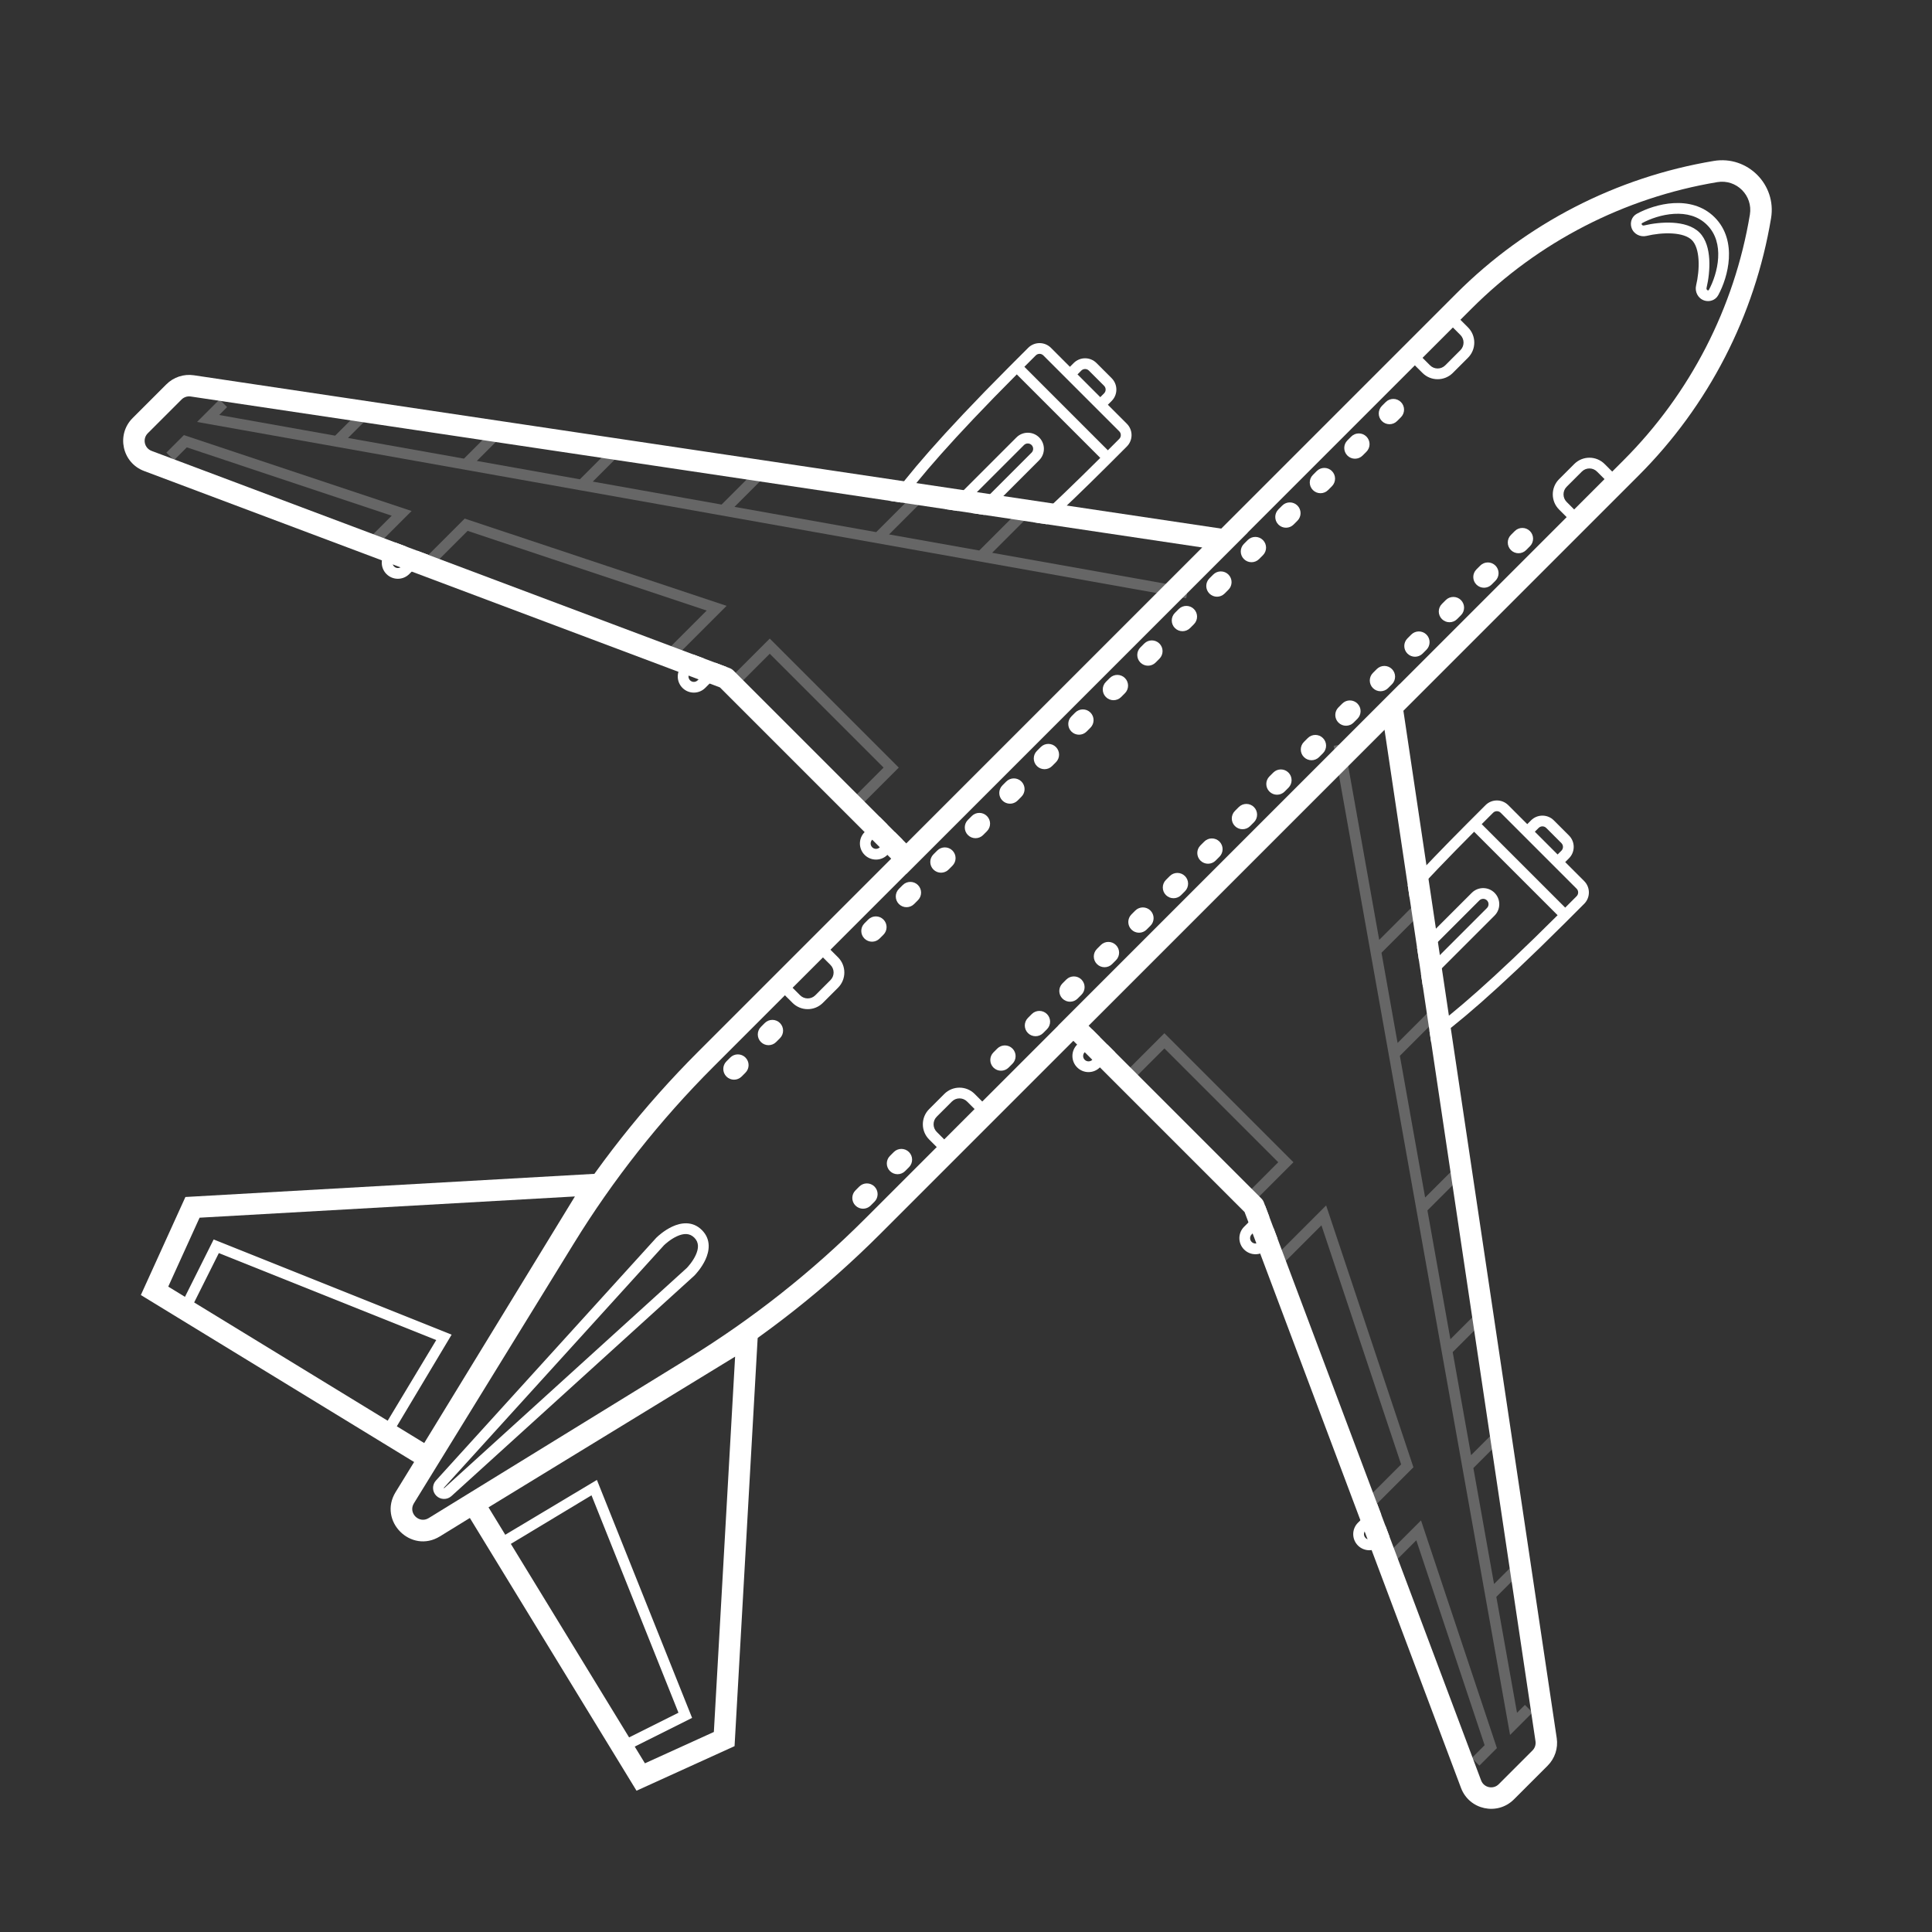 <svg width="256" height="256" viewBox="0 0 256 256" fill="none" xmlns="http://www.w3.org/2000/svg">
<rect x="0" y="0" width="256" height="256" fill="#333333" stroke="none"/>
<g clip-path="url(#clip0_82_5117)">
<path d="M147.753 139.422L145.742 141.433C144.909 142.267 143.558 142.267 142.725 141.433C141.892 140.6 141.892 139.25 142.725 138.416L144.736 136.405L145.742 137.411L143.731 139.422C143.453 139.7 143.453 140.15 143.731 140.428C144.008 140.705 144.459 140.705 144.736 140.428L146.748 138.416L147.753 139.422Z" fill="white"/>
<path d="M169.287 164.149L167.867 165.569C167.033 166.402 165.683 166.402 164.85 165.569C164.016 164.736 164.016 163.385 164.85 162.552L167.638 159.763L168.188 161.225L165.855 163.558C165.577 163.836 165.577 164.286 165.855 164.564C166.133 164.841 166.583 164.841 166.861 164.564L168.737 162.687L169.287 164.149Z" fill="white"/>
<path d="M184.12 203.622L182.951 204.79C182.118 205.623 180.768 205.623 179.934 204.79C179.101 203.957 179.101 202.606 179.934 201.773L182.472 199.236L183.021 200.698L180.94 202.779C180.662 203.057 180.662 203.507 180.94 203.785C181.218 204.062 181.668 204.062 181.946 203.785L183.571 202.16L184.12 203.622Z" fill="white"/>
<path fill-rule="evenodd" clip-rule="evenodd" d="M186.53 117.29C188.652 114.994 191.219 112.319 194.323 109.203L196.837 106.689C197.67 105.856 199.021 105.856 199.854 106.689L202.368 109.203L202.871 108.7C203.704 107.867 205.055 107.867 205.888 108.7L207.899 110.711C208.733 111.544 208.733 112.895 207.899 113.728L207.397 114.231L209.911 116.745C210.744 117.578 210.744 118.929 209.911 119.762L207.397 122.276C198.121 131.521 192.749 135.996 189.643 138.146L189.408 136.57C192.49 134.348 197.694 129.938 206.391 121.27L195.329 110.209C191.842 113.708 189.044 116.642 186.8 119.099L186.53 117.29ZM203.374 110.208L203.877 109.706C204.155 109.428 204.605 109.428 204.883 109.706L206.894 111.717C207.172 111.995 207.172 112.445 206.894 112.723L206.391 113.225L203.374 110.208ZM208.905 117.751C209.183 118.029 209.183 118.479 208.905 118.757L207.397 120.265L196.334 109.203L197.843 107.694C198.121 107.417 198.571 107.417 198.849 107.694L208.905 117.751Z" fill="white"/>
<path d="M187.764 125.558L195.019 118.303C195.853 117.47 197.203 117.47 198.036 118.303C198.87 119.136 198.87 120.487 198.036 121.32L188.548 130.809L188.287 129.059L197.031 120.315C197.309 120.037 197.309 119.587 197.031 119.309C196.753 119.031 196.303 119.031 196.025 119.309L188.026 127.309L187.764 125.558Z" fill="white"/>
<path fill-rule="evenodd" clip-rule="evenodd" d="M185.434 90.679L140.211 135.902L164.917 160.609L193.592 236.912C194.683 239.815 198.409 240.621 200.603 238.428L205.072 233.958C206.028 233.002 206.475 231.649 206.275 230.312L185.434 90.679ZM183.454 96.681L203.462 230.732C203.528 231.177 203.38 231.628 203.061 231.947L198.591 236.417C197.86 237.148 196.618 236.879 196.254 235.911L167.472 159.321C167.401 159.131 167.29 158.958 167.146 158.815L144.233 135.902L183.454 96.681Z" fill="white"/>
<g opacity="0.25">
<path fill-rule="evenodd" clip-rule="evenodd" d="M176.72 98.818L200.09 229.89L203.065 226.915L202.059 225.909L201.011 226.957L198.272 211.594L201.556 208.31L200.551 207.304L197.968 209.887L195.229 194.524L199.042 190.711L198.036 189.705L194.925 192.817L192.49 179.161L197.031 174.62L196.025 173.615L192.185 177.454L189.142 160.385L194.014 155.513L193.008 154.507L188.838 158.678L185.49 139.901L190.997 134.394L189.991 133.388L185.186 138.194L183.055 126.245L188.985 120.315L187.98 119.309L182.751 124.538L178.12 98.568L176.72 98.818Z" fill="white"/>
<path fill-rule="evenodd" clip-rule="evenodd" d="M171.386 154.004L154.29 136.908L148.759 142.439L149.765 143.445L154.29 138.919L169.375 154.004L164.85 158.53L165.855 159.535L171.386 154.004ZM175.72 159.728L168.369 167.078L169.375 168.084L175.098 162.36L185.658 194.039L180.94 198.756L181.946 199.762L187.285 194.423L175.72 159.728ZM188.291 201.463L183.454 206.299L184.46 207.304L187.669 204.095L196.72 231.248L195.019 232.949L196.025 233.955L198.347 231.632L188.291 201.463Z" fill="white"/>
</g>
<path d="M116.578 108.247L114.567 110.258C113.734 111.091 113.734 112.442 114.567 113.275C115.4 114.108 116.751 114.108 117.584 113.275L119.595 111.264L118.589 110.258L116.578 112.269C116.3 112.547 115.85 112.547 115.572 112.269C115.295 111.992 115.295 111.541 115.572 111.264L117.584 109.252L116.578 108.247Z" fill="white"/>
<path d="M91.851 86.713L90.431 88.133C89.598 88.967 89.598 90.317 90.431 91.15C91.264 91.984 92.615 91.984 93.448 91.15L96.237 88.362L94.775 87.812L92.442 90.145C92.164 90.423 91.714 90.423 91.436 90.145C91.159 89.867 91.159 89.417 91.436 89.139L93.313 87.263L91.851 86.713Z" fill="white"/>
<path d="M52.379 71.88L51.21 73.049C50.377 73.882 50.377 75.233 51.21 76.066C52.043 76.899 53.394 76.899 54.227 76.066L56.764 73.528L55.302 72.979L53.221 75.06C52.944 75.338 52.493 75.338 52.216 75.06C51.938 74.782 51.938 74.332 52.216 74.054L53.84 72.429L52.379 71.88Z" fill="white"/>
<path fill-rule="evenodd" clip-rule="evenodd" d="M138.71 69.47C141.007 67.348 143.682 64.781 146.797 61.677L149.311 59.163C150.145 58.33 150.145 56.979 149.311 56.146L146.797 53.632L147.3 53.129C148.133 52.296 148.133 50.945 147.3 50.112L145.289 48.101C144.456 47.267 143.105 47.267 142.272 48.101L141.769 48.603L139.255 46.089C138.422 45.256 137.071 45.256 136.238 46.089L133.724 48.603C124.479 57.879 120.004 63.252 117.855 66.357L119.43 66.592C121.652 63.51 126.062 58.306 134.73 49.609L145.791 60.671C142.292 64.158 139.359 66.956 136.901 69.2L138.71 69.47ZM145.792 52.626L146.294 52.123C146.572 51.846 146.572 51.395 146.294 51.118L144.283 49.106C144.005 48.828 143.555 48.828 143.277 49.106L142.775 49.609L145.792 52.626ZM138.249 47.095C137.971 46.817 137.521 46.817 137.244 47.095L135.735 48.603L146.797 59.666L148.306 58.157C148.584 57.88 148.584 57.429 148.306 57.151L138.249 47.095Z" fill="white"/>
<path d="M130.442 68.236L137.697 60.981C138.53 60.148 138.53 58.797 137.697 57.964C136.864 57.13 135.513 57.13 134.68 57.964L125.191 67.452L126.941 67.713L135.686 58.969C135.963 58.692 136.413 58.692 136.691 58.969C136.969 59.247 136.969 59.697 136.691 59.975L128.692 67.975L130.442 68.236Z" fill="white"/>
<path fill-rule="evenodd" clip-rule="evenodd" d="M165.321 70.566L120.098 115.789L95.391 91.083L19.088 62.408C16.185 61.317 15.379 57.591 17.572 55.397L22.042 50.928C22.998 49.972 24.351 49.525 25.689 49.725L165.321 70.566ZM159.319 72.546L25.269 52.538C24.823 52.472 24.372 52.62 24.053 52.939L19.584 57.409C18.852 58.14 19.121 59.382 20.089 59.746L96.68 88.528C96.869 88.599 97.042 88.71 97.185 88.854L120.098 111.767L159.319 72.546Z" fill="white"/>
<g opacity="0.25">
<path fill-rule="evenodd" clip-rule="evenodd" d="M157.182 79.28L26.11 55.91L29.085 52.935L30.091 53.941L29.043 54.989L44.406 57.728L47.69 54.444L48.696 55.449L46.113 58.032L61.476 60.771L65.289 56.958L66.295 57.964L63.183 61.075L76.839 63.51L81.38 58.969L82.385 59.975L78.546 63.815L95.615 66.858L100.487 61.986L101.493 62.992L97.323 67.162L116.099 70.51L121.606 65.003L122.612 66.009L117.806 70.814L129.755 72.945L135.686 67.014L136.691 68.02L131.462 73.249L157.432 77.88L157.182 79.28Z" fill="white"/>
<path fill-rule="evenodd" clip-rule="evenodd" d="M101.996 84.614L119.092 101.71L113.561 107.241L112.555 106.235L117.081 101.71L101.996 86.625L97.47 91.15L96.465 90.145L101.996 84.614ZM96.273 80.28L88.922 87.631L87.916 86.625L93.64 80.902L61.961 70.342L57.244 75.06L56.238 74.054L61.577 68.715L96.273 80.28ZM54.538 67.709L49.701 72.546L48.696 71.54L51.905 68.331L24.752 59.28L23.051 60.981L22.046 59.975L24.368 57.653L54.538 67.709Z" fill="white"/>
</g>
<path fill-rule="evenodd" clip-rule="evenodd" d="M100.552 174.506L97.333 231.373L84.342 237.278L60.82 198.787L100.552 174.506ZM97.405 179.762L64.73 199.731L85.457 233.647L94.59 229.495L97.405 179.762Z" fill="white"/>
<path fill-rule="evenodd" clip-rule="evenodd" d="M79.093 196.098L65.814 204.041L66.514 205.279L78.377 198.136L89.9 226.944L82.44 230.674L83.076 231.946L91.706 227.63L79.093 196.098Z" fill="white"/>
<path fill-rule="evenodd" clip-rule="evenodd" d="M81.435 155.389L24.568 158.608L18.663 171.599L57.154 195.121L81.435 155.389ZM76.179 158.536L56.21 191.211L22.294 170.484L26.446 161.351L76.179 158.536Z" fill="white"/>
<path fill-rule="evenodd" clip-rule="evenodd" d="M59.843 176.848L51.901 190.127L50.662 189.427L57.805 177.564L28.997 166.041L25.267 173.501L23.995 172.865L28.311 164.235L59.843 176.848Z" fill="white"/>
<path fill-rule="evenodd" clip-rule="evenodd" d="M217.129 63.006L116.645 163.491C109.428 170.708 101.391 177.056 92.699 182.405L58.291 203.579C54.464 205.934 50.066 201.536 52.421 197.709L73.595 163.301C78.944 154.609 85.292 146.572 92.509 139.355L192.993 38.87C202.252 29.612 214.172 23.478 227.088 21.325C231.55 20.581 235.419 24.45 234.675 28.912C232.522 41.828 226.388 53.748 217.129 63.006ZM227.555 24.131C215.225 26.186 203.844 32.042 195.005 40.882L94.52 141.366C87.46 148.426 81.25 156.288 76.018 164.792L54.843 199.2C54.058 200.476 55.524 201.942 56.8 201.157L91.208 179.982C99.712 174.75 107.573 168.54 114.633 161.48L215.118 60.995C223.957 52.156 229.814 40.775 231.869 28.445C232.292 25.907 230.092 23.708 227.555 24.131Z" fill="white"/>
<path fill-rule="evenodd" clip-rule="evenodd" d="M221.745 26.916C223.614 26.808 225.636 27.235 227.201 28.799C228.765 30.364 229.192 32.386 229.084 34.255C228.976 36.116 228.338 37.896 227.676 39.11C227.299 39.801 226.496 40.041 225.82 39.816C224.964 39.53 224.55 38.631 224.742 37.824C224.982 36.817 225.135 35.569 225.065 34.425C224.994 33.253 224.698 32.331 224.184 31.816C223.669 31.301 222.747 31.006 221.575 30.935C220.43 30.865 219.183 31.018 218.176 31.258C217.369 31.45 216.47 31.036 216.184 30.18C215.959 29.504 216.198 28.701 216.89 28.324C218.104 27.662 219.884 27.024 221.745 26.916ZM221.827 28.336C220.214 28.429 218.637 28.991 217.571 29.573C217.554 29.582 217.541 29.596 217.532 29.62C217.522 29.648 217.519 29.687 217.534 29.73C217.563 29.819 217.685 29.913 217.846 29.874C218.959 29.61 220.349 29.436 221.662 29.515C222.947 29.594 224.303 29.924 225.189 30.811C226.076 31.697 226.406 33.053 226.485 34.338C226.564 35.651 226.39 37.041 226.126 38.153C226.087 38.315 226.18 38.437 226.27 38.466C226.313 38.481 226.352 38.478 226.38 38.468C226.404 38.459 226.418 38.446 226.427 38.429C227.009 37.362 227.571 35.786 227.664 34.172C227.757 32.567 227.386 30.995 226.195 29.805C225.005 28.614 223.433 28.243 221.827 28.336Z" fill="white"/>
<path fill-rule="evenodd" clip-rule="evenodd" d="M202.724 70.371C203.28 70.927 203.28 71.828 202.724 72.383L202.217 72.891C201.661 73.446 200.761 73.446 200.205 72.891C199.65 72.335 199.65 71.435 200.205 70.879L200.713 70.372C201.269 69.816 202.169 69.816 202.724 70.371ZM198.153 74.943C198.709 75.498 198.709 76.399 198.153 76.954L197.645 77.462C197.09 78.017 196.189 78.017 195.634 77.462C195.079 76.907 195.079 76.006 195.634 75.451L196.142 74.943C196.697 74.387 197.598 74.387 198.153 74.943ZM193.582 79.514C194.138 80.069 194.138 80.97 193.582 81.525L193.074 82.033C192.519 82.589 191.618 82.589 191.063 82.033C190.507 81.478 190.507 80.577 191.063 80.022L191.571 79.514C192.126 78.959 193.027 78.959 193.582 79.514ZM189.011 84.085C189.566 84.641 189.566 85.541 189.011 86.097L188.503 86.604C187.948 87.16 187.047 87.16 186.492 86.604C185.936 86.049 185.936 85.148 186.492 84.593L187 84.085C187.555 83.53 188.455 83.53 189.011 84.085ZM184.44 88.656C184.995 89.212 184.995 90.112 184.44 90.668L183.932 91.176C183.376 91.731 182.476 91.731 181.92 91.176C181.365 90.62 181.365 89.72 181.92 89.164L182.428 88.656C182.984 88.101 183.884 88.101 184.44 88.656ZM179.869 93.228C180.424 93.783 180.424 94.683 179.869 95.239L179.361 95.747C178.805 96.302 177.905 96.302 177.349 95.747C176.794 95.191 176.794 94.291 177.349 93.735L177.857 93.228C178.413 92.672 179.313 92.672 179.869 93.228ZM175.297 97.799C175.853 98.354 175.853 99.255 175.297 99.81L174.789 100.318C174.234 100.873 173.333 100.873 172.778 100.318C172.223 99.763 172.223 98.862 172.778 98.307L173.286 97.799C173.841 97.243 174.742 97.243 175.297 97.799ZM170.726 102.37C171.282 102.925 171.282 103.826 170.726 104.381L170.218 104.889C169.663 105.445 168.762 105.445 168.207 104.889C167.651 104.334 167.651 103.433 168.207 102.878L168.715 102.37C169.27 101.814 170.171 101.814 170.726 102.37ZM166.155 106.941C166.71 107.497 166.71 108.397 166.155 108.952L165.647 109.46C165.092 110.016 164.191 110.016 163.636 109.46C163.08 108.905 163.08 108.004 163.636 107.449L164.144 106.941C164.699 106.386 165.6 106.386 166.155 106.941ZM161.584 111.512C162.139 112.068 162.139 112.968 161.584 113.524L161.076 114.032C160.52 114.587 159.62 114.587 159.064 114.032C158.509 113.476 158.509 112.576 159.064 112.02L159.572 111.512C160.128 110.957 161.028 110.957 161.584 111.512ZM157.013 116.083C157.568 116.639 157.568 117.539 157.013 118.095L156.505 118.603C155.949 119.158 155.049 119.158 154.493 118.603C153.938 118.047 153.938 117.147 154.493 116.591L155.001 116.083C155.557 115.528 156.457 115.528 157.013 116.083ZM152.441 120.655C152.997 121.21 152.997 122.111 152.441 122.666L151.933 123.174C151.378 123.729 150.478 123.729 149.922 123.174C149.367 122.619 149.367 121.718 149.922 121.163L150.43 120.655C150.985 120.099 151.886 120.099 152.441 120.655ZM147.87 125.226C148.426 125.781 148.426 126.682 147.87 127.237L147.362 127.745C146.807 128.301 145.906 128.301 145.351 127.745C144.795 127.19 144.795 126.289 145.351 125.734L145.859 125.226C146.414 124.67 147.315 124.67 147.87 125.226ZM143.299 129.797C143.854 130.352 143.854 131.253 143.299 131.808L142.791 132.316C142.236 132.872 141.335 132.872 140.78 132.316C140.224 131.761 140.224 130.86 140.78 130.305L141.288 129.797C141.843 129.242 142.744 129.242 143.299 129.797ZM138.728 134.368C139.283 134.924 139.283 135.824 138.728 136.38L138.22 136.888C137.664 137.443 136.764 137.443 136.209 136.888C135.653 136.332 135.653 135.432 136.209 134.876L136.716 134.368C137.272 133.813 138.172 133.813 138.728 134.368ZM134.157 138.939C134.712 139.495 134.712 140.395 134.157 140.951L133.649 141.459C133.093 142.014 132.193 142.014 131.637 141.459C131.082 140.903 131.082 140.003 131.637 139.447L132.145 138.939C132.701 138.384 133.601 138.384 134.157 138.939ZM120.443 152.653C120.998 153.208 120.998 154.109 120.443 154.664L119.935 155.172C119.38 155.728 118.479 155.728 117.924 155.172C117.368 154.617 117.368 153.716 117.924 153.161L118.432 152.653C118.987 152.098 119.888 152.098 120.443 152.653ZM115.872 157.224C116.427 157.78 116.427 158.68 115.872 159.236L115.364 159.743C114.808 160.299 113.908 160.299 113.353 159.743C112.797 159.188 112.797 158.288 113.353 157.732L113.86 157.224C114.416 156.669 115.316 156.669 115.872 157.224Z" fill="white"/>
<path fill-rule="evenodd" clip-rule="evenodd" d="M185.628 53.275C186.184 53.831 186.184 54.731 185.628 55.287L185.12 55.794C184.565 56.35 183.664 56.35 183.109 55.794C182.554 55.239 182.554 54.339 183.109 53.783L183.617 53.275C184.172 52.72 185.073 52.72 185.628 53.275ZM181.057 57.846C181.612 58.402 181.612 59.302 181.057 59.858L180.549 60.366C179.994 60.921 179.093 60.921 178.538 60.366C177.982 59.81 177.982 58.91 178.538 58.354L179.046 57.846C179.601 57.291 180.502 57.291 181.057 57.846ZM176.486 62.418C177.041 62.973 177.041 63.874 176.486 64.429L175.978 64.937C175.422 65.492 174.522 65.492 173.967 64.937C173.411 64.382 173.411 63.481 173.967 62.926L174.474 62.418C175.03 61.862 175.93 61.862 176.486 62.418ZM171.915 66.989C172.47 67.544 172.47 68.445 171.915 69L171.407 69.508C170.851 70.064 169.951 70.064 169.395 69.508C168.84 68.953 168.84 68.052 169.395 67.497L169.903 66.989C170.459 66.433 171.359 66.433 171.915 66.989ZM167.343 71.56C167.899 72.115 167.899 73.016 167.343 73.571L166.836 74.079C166.28 74.635 165.38 74.635 164.824 74.079C164.269 73.524 164.269 72.623 164.824 72.068L165.332 71.56C165.888 71.005 166.788 71.005 167.343 71.56ZM162.772 76.131C163.328 76.687 163.328 77.587 162.772 78.143L162.264 78.65C161.709 79.206 160.808 79.206 160.253 78.65C159.698 78.095 159.698 77.195 160.253 76.639L160.761 76.131C161.316 75.576 162.217 75.576 162.772 76.131ZM158.201 80.702C158.756 81.258 158.756 82.158 158.201 82.714L157.693 83.222C157.138 83.777 156.237 83.777 155.682 83.222C155.126 82.666 155.126 81.766 155.682 81.21L156.19 80.702C156.745 80.147 157.646 80.147 158.201 80.702ZM153.63 85.274C154.185 85.829 154.185 86.73 153.63 87.285L153.122 87.793C152.567 88.348 151.666 88.348 151.111 87.793C150.555 87.237 150.555 86.337 151.111 85.782L151.619 85.274C152.174 84.718 153.074 84.718 153.63 85.274ZM149.059 89.845C149.614 90.4 149.614 91.301 149.059 91.856L148.551 92.364C147.995 92.919 147.095 92.919 146.539 92.364C145.984 91.809 145.984 90.908 146.539 90.353L147.047 89.845C147.603 89.289 148.503 89.289 149.059 89.845ZM144.487 94.416C145.043 94.971 145.043 95.872 144.487 96.427L143.98 96.935C143.424 97.491 142.524 97.491 141.968 96.935C141.413 96.38 141.413 95.479 141.968 94.924L142.476 94.416C143.032 93.861 143.932 93.861 144.487 94.416ZM139.916 98.987C140.472 99.543 140.472 100.443 139.916 100.999L139.408 101.506C138.853 102.062 137.952 102.062 137.397 101.506C136.842 100.951 136.842 100.051 137.397 99.495L137.905 98.987C138.46 98.432 139.361 98.432 139.916 98.987ZM135.345 103.558C135.9 104.114 135.9 105.014 135.345 105.57L134.837 106.078C134.282 106.633 133.381 106.633 132.826 106.078C132.27 105.522 132.27 104.622 132.826 104.066L133.334 103.558C133.889 103.003 134.79 103.003 135.345 103.558ZM130.774 108.13C131.329 108.685 131.329 109.586 130.774 110.141L130.266 110.649C129.711 111.204 128.81 111.204 128.255 110.649C127.699 110.093 127.699 109.193 128.255 108.638L128.763 108.13C129.318 107.574 130.218 107.574 130.774 108.13ZM126.203 112.701C126.758 113.256 126.758 114.157 126.203 114.712L125.695 115.22C125.139 115.775 124.239 115.775 123.683 115.22C123.128 114.665 123.128 113.764 123.683 113.209L124.191 112.701C124.747 112.145 125.647 112.145 126.203 112.701ZM121.631 117.272C122.187 117.827 122.187 118.728 121.631 119.283L121.124 119.791C120.568 120.347 119.668 120.347 119.112 119.791C118.557 119.236 118.557 118.335 119.112 117.78L119.62 117.272C120.176 116.717 121.076 116.717 121.631 117.272ZM117.06 121.843C117.616 122.399 117.616 123.299 117.06 123.855L116.552 124.362C115.997 124.918 115.096 124.918 114.541 124.362C113.986 123.807 113.986 122.907 114.541 122.351L115.049 121.843C115.604 121.288 116.505 121.288 117.06 121.843ZM103.347 135.557C103.902 136.112 103.902 137.013 103.347 137.568L102.839 138.076C102.283 138.631 101.383 138.631 100.827 138.076C100.272 137.521 100.272 136.62 100.827 136.065L101.335 135.557C101.891 135.001 102.791 135.001 103.347 135.557ZM98.775 140.128C99.331 140.683 99.331 141.584 98.775 142.139L98.268 142.647C97.712 143.203 96.812 143.203 96.256 142.647C95.701 142.092 95.701 141.191 96.256 140.636L96.764 140.128C97.32 139.573 98.22 139.573 98.775 140.128Z" fill="white"/>
<path fill-rule="evenodd" clip-rule="evenodd" d="M89.688 163.816C88.821 164.216 88.116 164.872 87.992 164.991L87.988 164.995L87.979 165.005L58.813 197.137C58.8 197.151 58.801 197.173 58.814 197.186C58.827 197.199 58.849 197.2 58.863 197.187L90.995 168.021L91.005 168.012L91.008 168.008C91.128 167.884 91.784 167.179 92.184 166.312C92.585 165.441 92.641 164.639 92.001 163.999C91.361 163.359 90.559 163.415 89.688 163.816ZM89.092 162.525C90.176 162.025 91.737 161.724 93.007 162.993C94.276 164.263 93.975 165.824 93.475 166.908C92.974 167.996 92.183 168.839 92.032 168.996C92.001 169.028 91.974 169.053 91.951 169.074L59.818 198.24C59.243 198.763 58.358 198.741 57.808 198.192C57.258 197.642 57.237 196.757 57.76 196.182L86.926 164.049C86.947 164.026 86.972 163.999 87.004 163.968C87.161 163.817 88.004 163.026 89.092 162.525Z" fill="white"/>
<path fill-rule="evenodd" clip-rule="evenodd" d="M129.149 146.964L128.143 145.959C127.587 145.403 126.687 145.403 126.132 145.959L124.12 147.97C123.565 148.526 123.565 149.426 124.12 149.981L125.126 150.987L129.149 146.964ZM129.149 144.953C128.038 143.842 126.237 143.842 125.126 144.953L123.115 146.964C122.004 148.075 122.004 149.876 123.115 150.987L125.126 152.998L131.16 146.964L129.149 144.953Z" fill="white"/>
<path fill-rule="evenodd" clip-rule="evenodd" d="M109.035 126.851L110.041 127.857C110.596 128.412 110.596 129.313 110.041 129.868L108.03 131.88C107.474 132.435 106.574 132.435 106.018 131.88L105.013 130.874L109.035 126.851ZM111.047 126.851C112.157 127.962 112.157 129.763 111.047 130.874L109.035 132.885C107.924 133.996 106.123 133.996 105.013 132.885L103.001 130.874L109.035 124.84L111.047 126.851Z" fill="white"/>
<path fill-rule="evenodd" clip-rule="evenodd" d="M212.619 63.494L211.613 62.489C211.058 61.933 210.157 61.933 209.602 62.489L207.59 64.5C207.035 65.055 207.035 65.956 207.59 66.511L208.596 67.517L212.619 63.494ZM212.619 61.483C211.508 60.372 209.707 60.372 208.596 61.483L206.585 63.494C205.474 64.605 205.474 66.406 206.585 67.517L208.596 69.528L214.63 63.494L212.619 61.483Z" fill="white"/>
<path fill-rule="evenodd" clip-rule="evenodd" d="M192.505 43.381L193.511 44.387C194.066 44.942 194.066 45.843 193.511 46.398L191.5 48.41C190.944 48.965 190.044 48.965 189.488 48.41L188.483 47.404L192.505 43.381ZM194.517 43.381C195.627 44.492 195.627 46.293 194.517 47.404L192.505 49.415C191.395 50.526 189.593 50.526 188.483 49.415L186.471 47.404L192.505 41.37L194.517 43.381Z" fill="white"/>
</g>
<defs>
<clipPath id="clip0_82_5117">
<rect width="256" height="256" fill="white"/>
</clipPath>
</defs>
</svg>
